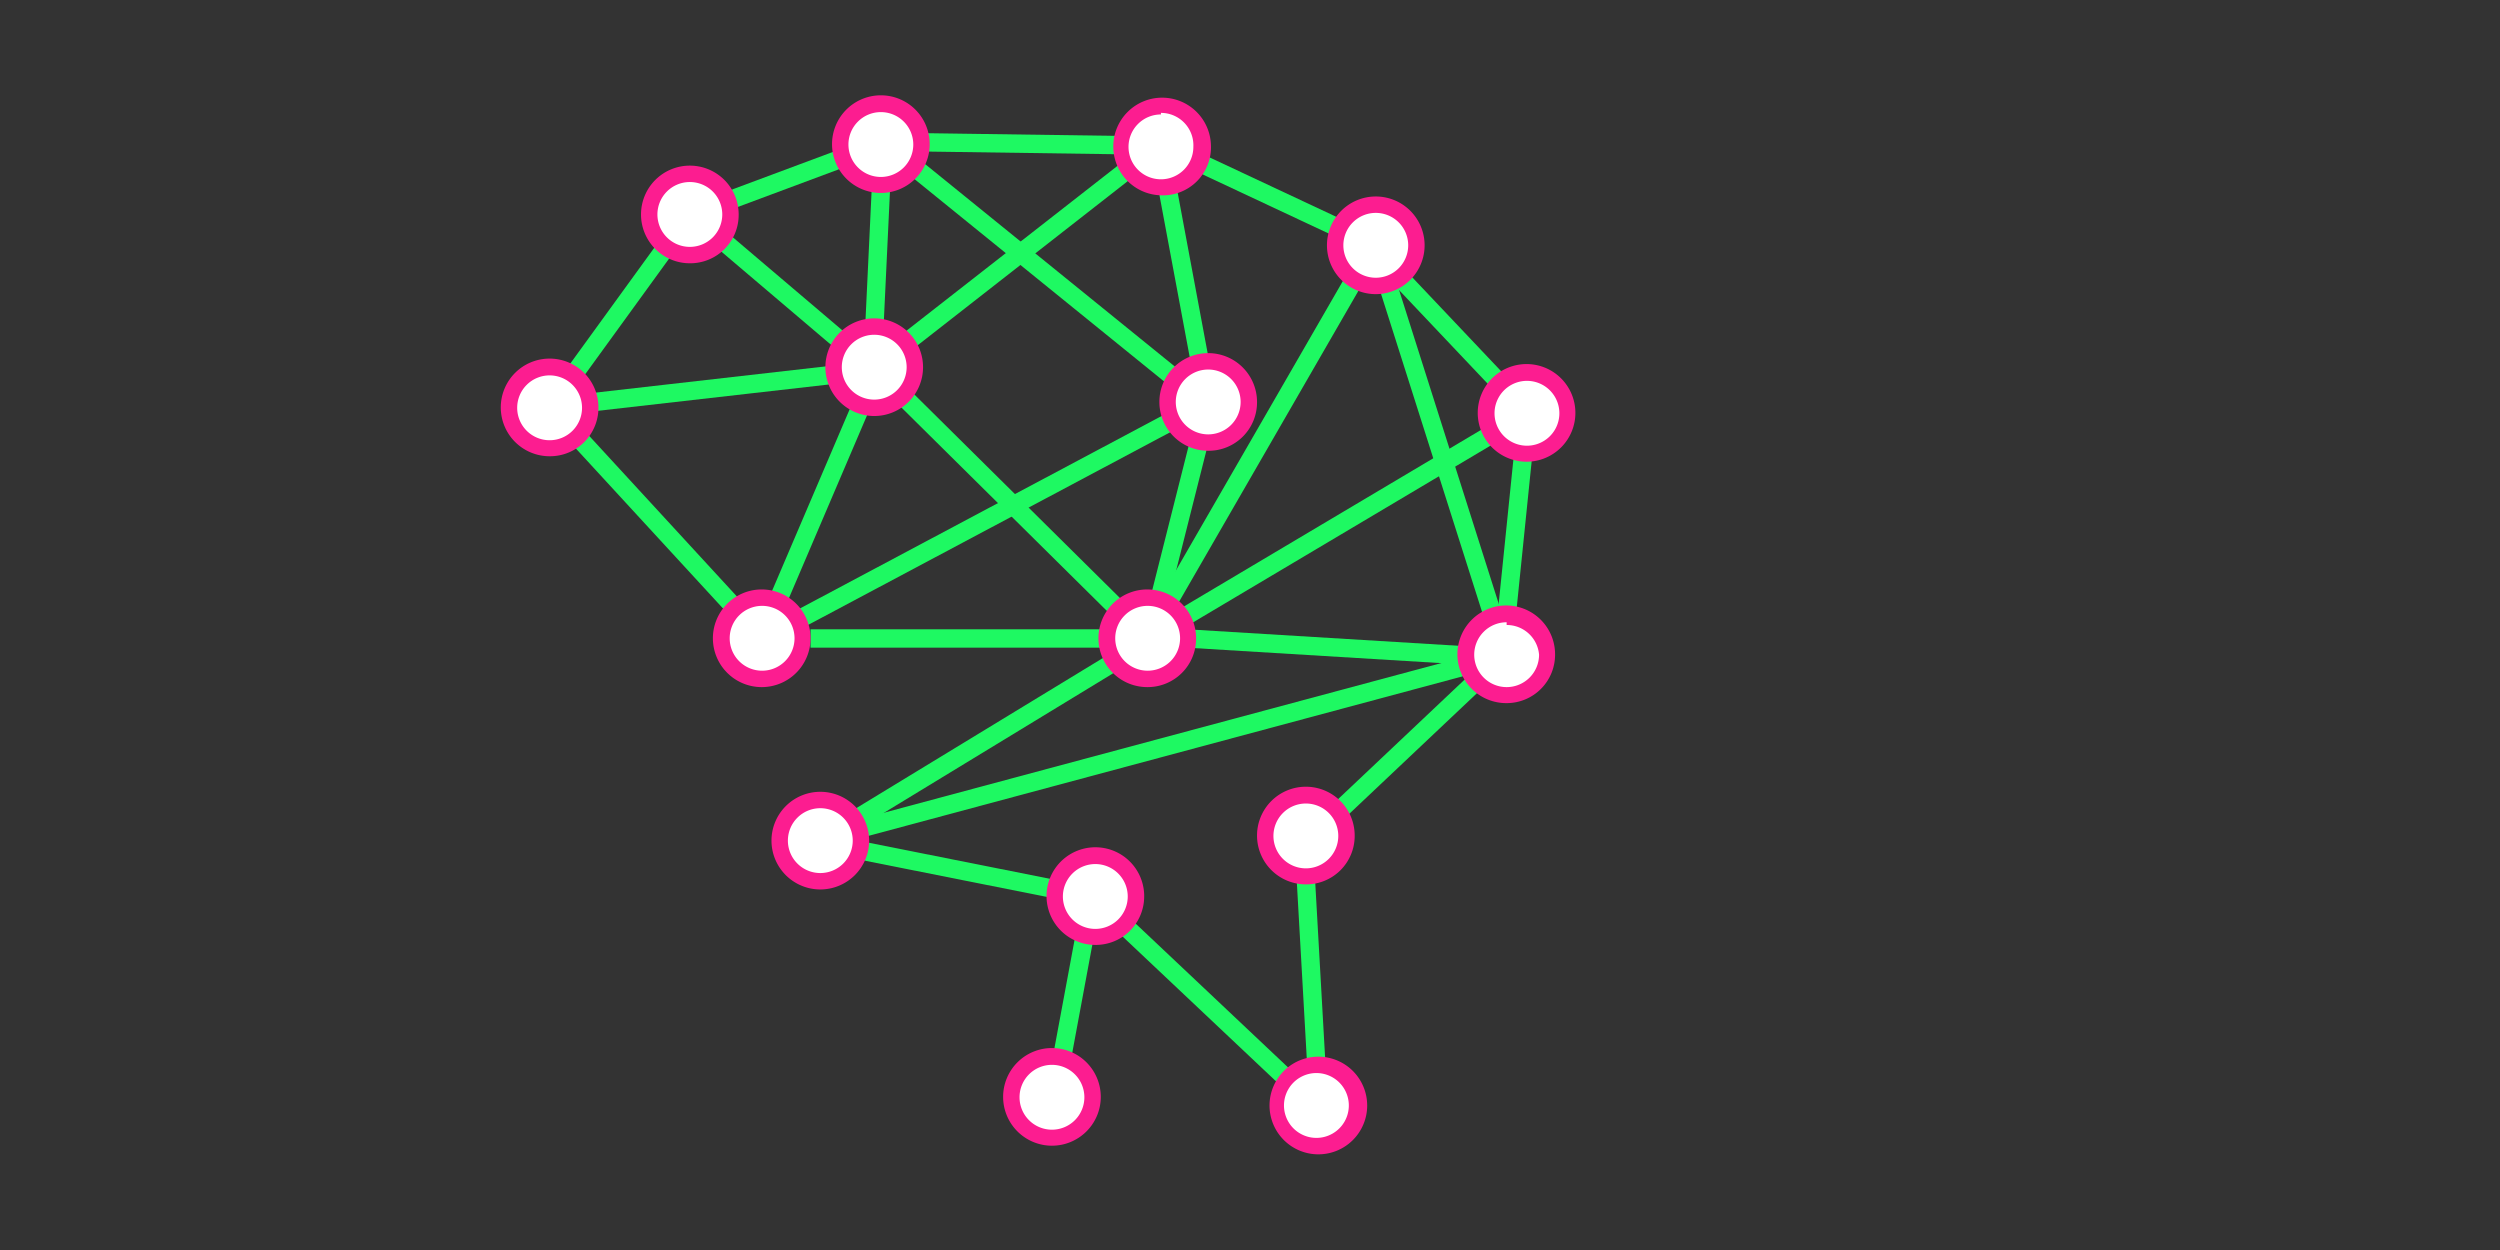 <svg id="Calque_1" data-name="Calque 1" xmlns="http://www.w3.org/2000/svg" viewBox="0 0 64 32"><rect x="0" y="0" width="64" height="32" fill="#333333" stroke="none"/><rect x="22.52" y="6.3" width="7.09" height="0.47" transform="translate(1.5 17.43) rotate(-38)" style="fill:#1ef962"/><rect x="20.75" y="16.11" width="7.59" height="0.47" style="fill:#1ef962"/><rect x="20.65" y="6.32" width="3.64" height="0.47" transform="translate(14.86 28.68) rotate(-87.29)" style="fill:#1ef962"/><rect x="16.55" y="10.41" width="0.47" height="5.88" transform="translate(-4.61 14.89) rotate(-42.61)" style="fill:#1ef962"/><rect x="13.7" y="7.8" width="4.23" height="0.47" transform="translate(0.02 16.12) rotate(-54.04)" style="fill:#1ef962"/><rect x="18.35" y="4.36" width="3.51" height="0.47" transform="translate(-0.34 7.31) rotate(-20.44)" style="fill:#1ef962"/><rect x="25.95" y="0.97" width="0.47" height="5.42" transform="translate(22.13 29.81) rotate(-89.19)" style="fill:#1ef962"/><rect x="32.37" y="3.03" width="0.47" height="4.08" transform="translate(14.18 32.43) rotate(-64.88)" style="fill:#1ef962"/><rect x="30.06" y="4.79" width="0.47" height="4.39" transform="translate(-0.77 5.68) rotate(-10.58)" style="fill:#1ef962"/><rect x="28.16" y="13.12" width="4.03" height="0.47" transform="translate(9.85 39.35) rotate(-75.84)" style="fill:#1ef962"/><rect x="19.85" y="13.07" width="10.8" height="0.47" transform="translate(-3.29 13.42) rotate(-28.02)" style="fill:#1ef962"/><rect x="21.46" y="18.7" width="7.58" height="0.47" transform="translate(-6.16 15.89) rotate(-31.33)" style="fill:#1ef962"/><rect x="21.73" y="18.9" width="16.07" height="0.47" transform="translate(-3.94 8.37) rotate(-15.03)" style="fill:#1ef962"/><rect x="24.28" y="19.72" width="0.47" height="5.1" transform="translate(-2.12 41.96) rotate(-78.74)" style="fill:#1ef962"/><rect x="25.91" y="25.29" width="3.13" height="0.47" transform="translate(-2.64 47.87) rotate(-79.47)" style="fill:#1ef962"/><rect x="30.64" y="22.92" width="0.47" height="5.5" transform="translate(-8.98 30.51) rotate(-46.66)" style="fill:#1ef962"/><rect x="33.33" y="22.43" width="0.47" height="4.84" transform="translate(-1.35 1.93) rotate(-3.23)" style="fill:#1ef962"/><rect x="33.61" y="18.91" width="4.75" height="0.47" transform="translate(-3.32 29.94) rotate(-43.37)" style="fill:#1ef962"/><rect x="25.66" y="9.03" width="0.47" height="7.73" transform="translate(-1.48 22.23) rotate(-45.29)" style="fill:#1ef962"/><rect x="18.32" y="12.61" width="5.35" height="0.47" transform="translate(0.93 27.11) rotate(-66.86)" style="fill:#1ef962"/><rect x="19.78" y="5.42" width="0.47" height="4.06" transform="translate(1.38 17.88) rotate(-49.65)" style="fill:#1ef962"/><rect x="15.09" y="9.71" width="6.2" height="0.47" transform="translate(-1.01 2.13) rotate(-6.5)" style="fill:#1ef962"/><rect x="26.52" y="2.8" width="0.47" height="8.39" transform="translate(4.47 23.37) rotate(-50.97)" style="fill:#1ef962"/><rect x="36.85" y="6.61" width="0.47" height="3.63" transform="translate(4.36 27.8) rotate(-43.43)" style="fill:#1ef962"/><rect x="36.71" y="13.44" width="4.15" height="0.47" transform="translate(21.24 50.87) rotate(-84.17)" style="fill:#1ef962"/><rect x="36.66" y="7.18" width="0.47" height="8.82" transform="translate(-1.78 11.71) rotate(-17.62)" style="fill:#1ef962"/><rect x="27.52" y="11.09" width="9.5" height="0.47" transform="translate(6.33 33.62) rotate(-60.02)" style="fill:#1ef962"/><rect x="29.63" y="13.24" width="9.17" height="0.47" transform="translate(-2.08 19.37) rotate(-30.72)" style="fill:#1ef962"/><rect x="33.74" y="12.99" width="0.47" height="7.13" transform="translate(15.38 49.47) rotate(-86.52)" style="fill:#1ef962"/><circle cx="17.66" cy="5.49" r="1.04" style="fill:#fff"/><path d="M17.66,6.74a1.25,1.25,0,1,1,1.25-1.25A1.24,1.24,0,0,1,17.66,6.74Zm0-2.08a.83.83,0,1,0,.83.83A.83.83,0,0,0,17.66,4.66Z" style="fill:#fc1d90"/><circle cx="22.55" cy="3.7" r="1.04" style="fill:#fff"/><path d="M22.55,4.94A1.25,1.25,0,1,1,23.8,3.7,1.25,1.25,0,0,1,22.55,4.94Zm0-2.07a.83.83,0,1,0,.83.83A.83.83,0,0,0,22.55,2.87Z" style="fill:#fc1d90"/><circle cx="22.38" cy="9.4" r="1.04" style="fill:#fff"/><path d="M22.38,10.65A1.25,1.25,0,1,1,23.63,9.4,1.25,1.25,0,0,1,22.38,10.65Zm0-2.08a.83.83,0,1,0,.83.83A.83.83,0,0,0,22.38,8.57Z" style="fill:#fc1d90"/><circle cx="29.72" cy="3.72" r="1.04" style="fill:#fff"/><path d="M29.72,5A1.25,1.25,0,1,1,31,3.72,1.23,1.23,0,0,1,29.72,5Zm0-2.07a.83.83,0,1,0,.83.83A.83.83,0,0,0,29.72,2.89Z" style="fill:#fc1d90"/><circle cx="30.93" cy="10.29" r="1.04" style="fill:#fff"/><path d="M30.93,11.54a1.25,1.25,0,1,1,1.25-1.25A1.24,1.24,0,0,1,30.93,11.54Zm0-2.08a.83.83,0,1,0,.83.83A.83.83,0,0,0,30.93,9.46Z" style="fill:#fc1d90"/><circle cx="35.22" cy="6.28" r="1.04" style="fill:#fff"/><path d="M35.22,7.53a1.25,1.25,0,1,1,1.25-1.25A1.25,1.25,0,0,1,35.22,7.53Zm0-2.08a.83.83,0,1,0,.83.83A.83.83,0,0,0,35.22,5.45Z" style="fill:#fc1d90"/><circle cx="39.09" cy="10.58" r="1.04" style="fill:#fff"/><path d="M39.09,11.82a1.25,1.25,0,1,1,1.24-1.24A1.25,1.25,0,0,1,39.09,11.82Zm0-2.07a.83.83,0,1,0,0,1.66.83.83,0,0,0,0-1.66Z" style="fill:#fc1d90"/><circle cx="38.57" cy="16.78" r="1.04" style="fill:#fff"/><path d="M38.57,18a1.25,1.25,0,1,1,1.24-1.24A1.24,1.24,0,0,1,38.57,18Zm0-2.07a.83.83,0,1,0,.83.83A.83.83,0,0,0,38.57,16Z" style="fill:#fc1d90"/><circle cx="29.38" cy="16.34" r="1.04" style="fill:#fff"/><path d="M29.38,17.59a1.25,1.25,0,1,1,1.24-1.25A1.24,1.24,0,0,1,29.38,17.59Zm0-2.08a.83.83,0,1,0,.83.83A.83.83,0,0,0,29.38,15.51Z" style="fill:#fc1d90"/><circle cx="20.97" cy="21.52" r="1.04" style="fill:#fff"/><path d="M21,22.77a1.25,1.25,0,1,1,1.25-1.25A1.25,1.25,0,0,1,21,22.77Zm0-2.08a.83.83,0,1,0,.83.83A.83.83,0,0,0,21,20.69Z" style="fill:#fc1d90"/><circle cx="28.05" cy="22.95" r="1.04" style="fill:#fff"/><path d="M28.05,24.19A1.25,1.25,0,1,1,29.29,23,1.24,1.24,0,0,1,28.05,24.19Zm0-2.07a.83.83,0,1,0,.82.83A.83.83,0,0,0,28.05,22.12Z" style="fill:#fc1d90"/><circle cx="33.43" cy="21.4" r="1.04" style="fill:#fff"/><path d="M33.43,22.64a1.25,1.25,0,1,1,1.25-1.24A1.24,1.24,0,0,1,33.43,22.64Zm0-2.07a.83.83,0,1,0,.83.83A.83.83,0,0,0,33.43,20.57Z" style="fill:#fc1d90"/><circle cx="33.7" cy="28.3" r="1.04" style="fill:#fff"/><path d="M33.7,29.55A1.25,1.25,0,1,1,35,28.3,1.25,1.25,0,0,1,33.7,29.55Zm0-2.08a.83.83,0,0,0,0,1.66.83.83,0,1,0,0-1.66Z" style="fill:#fc1d90"/><circle cx="26.93" cy="28.09" r="1.04" style="fill:#fff"/><path d="M26.93,29.33a1.25,1.25,0,1,1,1.25-1.24A1.25,1.25,0,0,1,26.93,29.33Zm0-2.07a.83.83,0,1,0,.83.83A.83.83,0,0,0,26.93,27.26Z" style="fill:#fc1d90"/><circle cx="14.07" cy="10.44" r="1.04" style="fill:#fff"/><path d="M14.07,11.68a1.25,1.25,0,1,1,1.25-1.24A1.24,1.24,0,0,1,14.07,11.68Zm0-2.07a.83.83,0,1,0,.83.83A.83.83,0,0,0,14.07,9.61Z" style="fill:#fc1d90"/><circle cx="19.51" cy="16.34" r="1.04" style="fill:#fff"/><path d="M19.51,17.59a1.25,1.25,0,1,1,1.24-1.25A1.25,1.25,0,0,1,19.51,17.59Zm0-2.08a.83.83,0,1,0,.83.83A.83.83,0,0,0,19.51,15.51Z" style="fill:#fc1d90"/></svg>